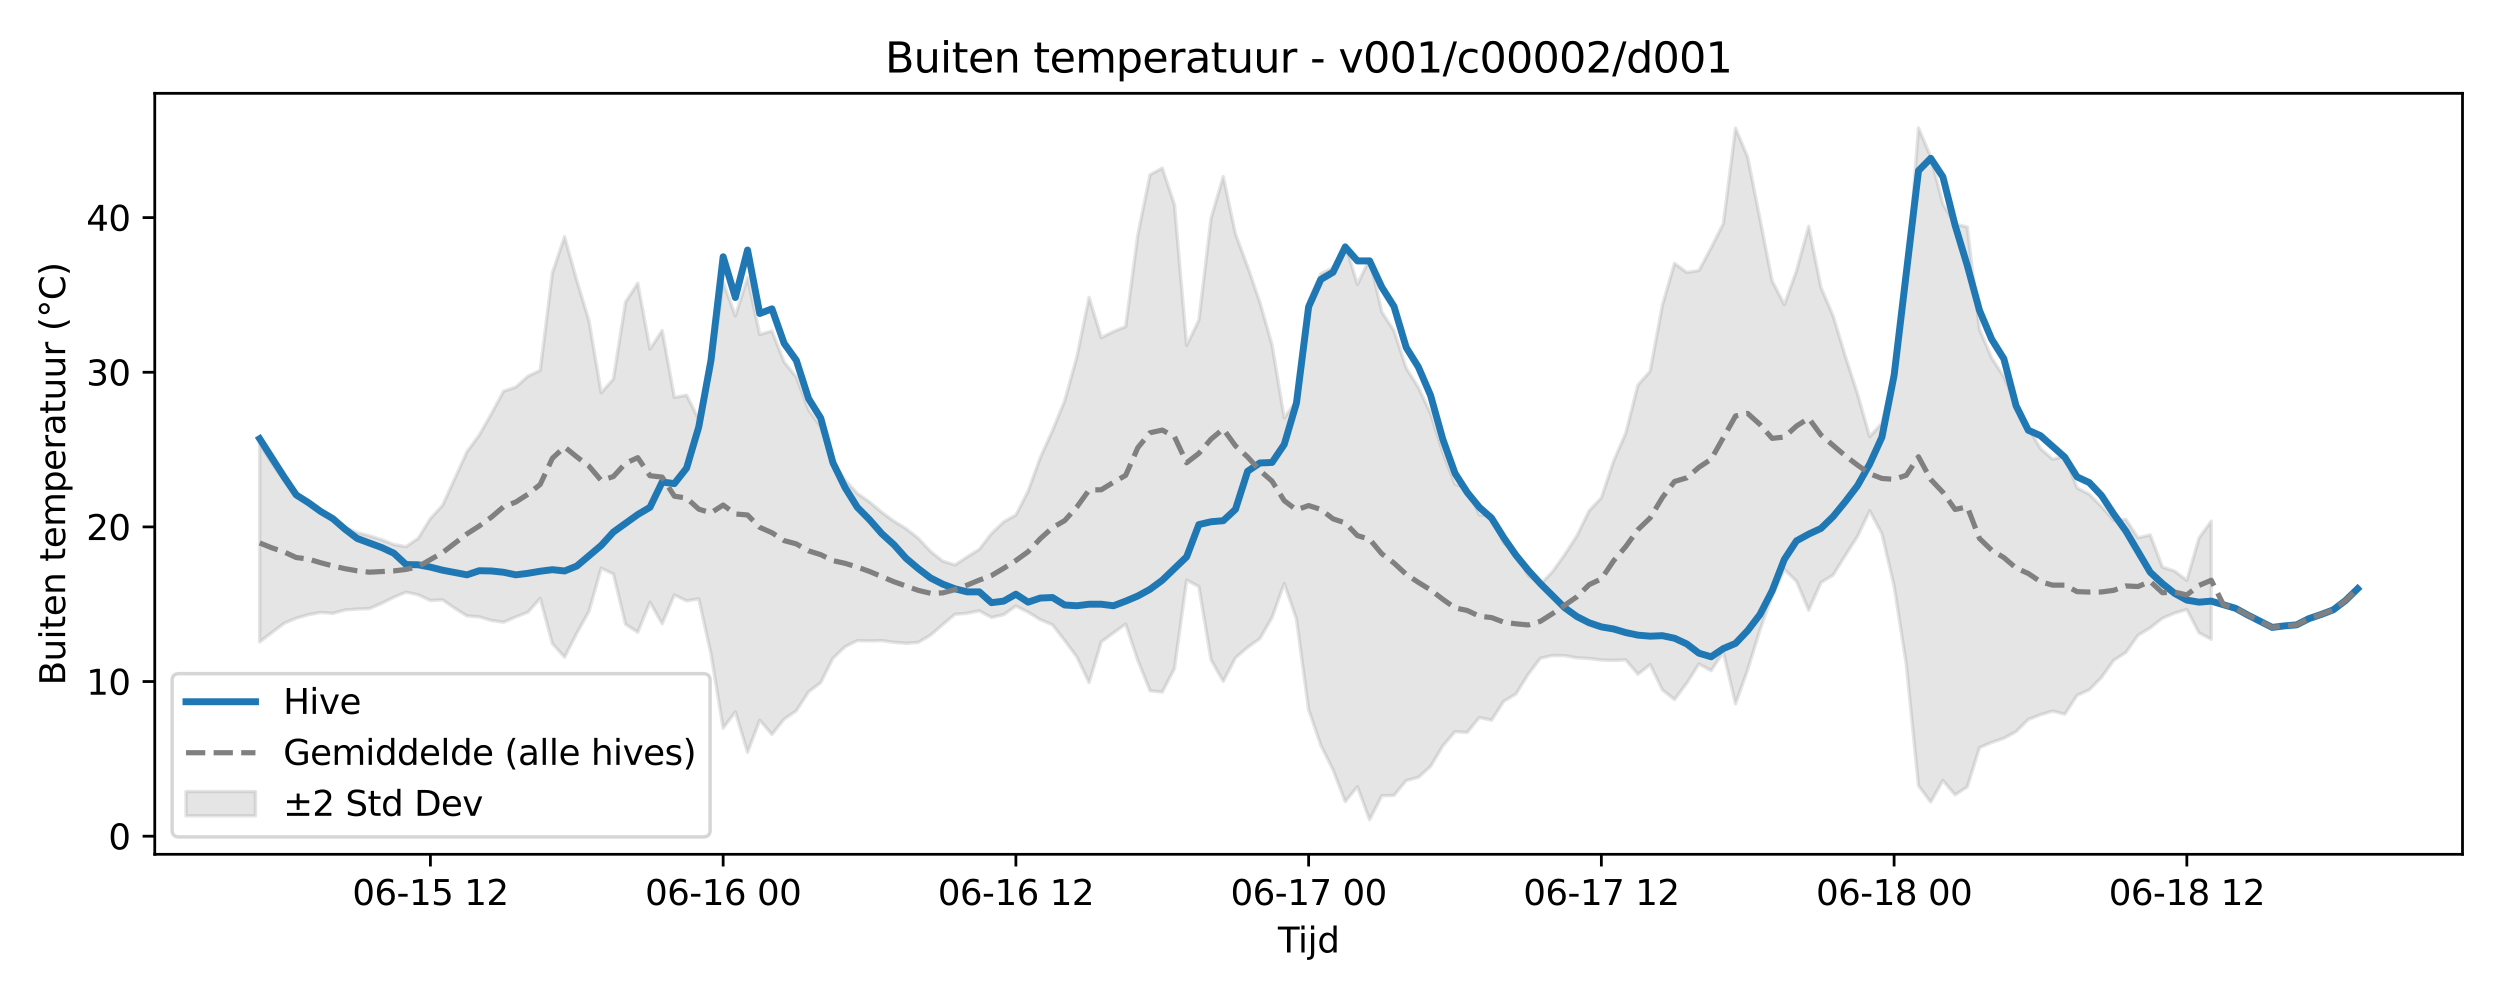 <?xml version="1.0" encoding="utf-8" standalone="no"?>
<!DOCTYPE svg PUBLIC "-//W3C//DTD SVG 1.1//EN"
  "http://www.w3.org/Graphics/SVG/1.1/DTD/svg11.dtd">
<svg xmlns:xlink="http://www.w3.org/1999/xlink" width="720pt" height="288pt" viewBox="0 0 720 288" xmlns="http://www.w3.org/2000/svg" version="1.1">
 <defs>
  <style type="text/css">*{stroke-linejoin: round; stroke-linecap: butt}</style>
 </defs>
 <g id="figure_1">
  <g id="patch_1">
   <path d="M 0 288 
L 720 288 
L 720 0 
L 0 0 
z
" style="fill: #ffffff"/>
  </g>
  <g id="axes_1">
   <g id="patch_2">
    <path d="M 44.57 246.04 
L 709.2 246.04 
L 709.2 26.88 
L 44.57 26.88 
z
" style="fill: #ffffff"/>
   </g>
   <g id="FillBetweenPolyCollection_1">
    <defs>
     <path id="mc4967d7453" d="M 74.78 -160.181 
L 74.78 -103.1 
L 78.293 -105.816 
L 81.806 -108.475 
L 85.319 -109.954 
L 88.832 -110.971 
L 92.345 -111.625 
L 95.858 -111.345 
L 99.37 -112.314 
L 102.883 -112.577 
L 106.396 -112.721 
L 109.909 -114.227 
L 113.422 -115.986 
L 116.935 -117.457 
L 120.447 -116.709 
L 123.96 -115.056 
L 127.473 -115.234 
L 130.986 -112.816 
L 134.499 -110.613 
L 138.012 -110.352 
L 141.524 -109.296 
L 145.037 -108.803 
L 148.55 -110.313 
L 152.063 -111.691 
L 155.576 -115.663 
L 159.089 -102.617 
L 162.602 -98.744 
L 166.114 -105.608 
L 169.627 -111.933 
L 173.14 -124.388 
L 176.653 -122.674 
L 180.166 -108.212 
L 183.679 -105.93 
L 187.191 -114.565 
L 190.704 -108.379 
L 194.217 -116.646 
L 197.73 -114.958 
L 201.243 -115.514 
L 204.756 -99.709 
L 208.269 -78.301 
L 211.781 -82.978 
L 215.294 -71.326 
L 218.807 -80.584 
L 222.32 -76.482 
L 225.833 -80.891 
L 229.346 -83.305 
L 232.858 -88.747 
L 236.371 -91.407 
L 239.884 -98.4 
L 243.397 -101.776 
L 246.91 -103.496 
L 250.423 -103.407 
L 253.935 -103.501 
L 257.448 -103.026 
L 260.961 -102.724 
L 264.474 -102.991 
L 267.987 -105.071 
L 271.5 -108.111 
L 275.013 -111.08 
L 278.525 -111.371 
L 282.038 -112.082 
L 285.551 -110.162 
L 289.064 -110.966 
L 292.577 -113.469 
L 296.09 -111.692 
L 299.602 -109.536 
L 303.115 -108.061 
L 306.628 -103.557 
L 310.141 -98.788 
L 313.654 -91.41 
L 317.167 -103.151 
L 320.68 -105.721 
L 324.192 -108.253 
L 327.705 -97.772 
L 331.218 -89.057 
L 334.731 -88.678 
L 338.244 -95.446 
L 341.757 -120.923 
L 345.269 -119.078 
L 348.782 -97.964 
L 352.295 -91.771 
L 355.808 -98.545 
L 359.321 -101.564 
L 362.834 -104.059 
L 366.346 -110.151 
L 369.859 -119.945 
L 373.372 -109.736 
L 376.885 -83.627 
L 380.398 -73.374 
L 383.911 -66.294 
L 387.424 -57.141 
L 390.936 -61.422 
L 394.449 -51.922 
L 397.962 -58.822 
L 401.475 -58.936 
L 404.988 -63.196 
L 408.501 -64.131 
L 412.013 -67.296 
L 415.526 -73.171 
L 419.039 -77.284 
L 422.552 -77.052 
L 426.065 -81.36 
L 429.578 -80.581 
L 433.09 -86.048 
L 436.603 -88.127 
L 440.116 -93.777 
L 443.629 -98.427 
L 447.142 -99.218 
L 450.655 -99.155 
L 454.168 -98.552 
L 457.68 -98.35 
L 461.193 -97.909 
L 464.706 -97.802 
L 468.219 -97.949 
L 471.732 -93.821 
L 475.245 -96.598 
L 478.757 -89.32 
L 482.27 -86.529 
L 485.783 -91.234 
L 489.296 -96.762 
L 492.809 -94.858 
L 496.322 -100.155 
L 499.835 -85.293 
L 503.347 -95.156 
L 506.86 -106.525 
L 510.373 -116.395 
L 513.886 -124.007 
L 517.399 -120.577 
L 520.912 -112.27 
L 524.424 -120.23 
L 527.937 -122.392 
L 531.45 -128.024 
L 534.963 -133.512 
L 538.476 -140.905 
L 541.989 -134.271 
L 545.501 -119.237 
L 549.014 -96.638 
L 552.527 -61.731 
L 556.04 -57.007 
L 559.553 -63.212 
L 563.066 -59.098 
L 566.579 -61.391 
L 570.091 -72.685 
L 573.604 -74.188 
L 577.117 -75.373 
L 580.63 -77.303 
L 584.143 -80.8 
L 587.656 -82.15 
L 591.168 -83.195 
L 594.681 -82.33 
L 598.194 -87.752 
L 601.707 -89.332 
L 605.22 -92.892 
L 608.733 -97.814 
L 612.246 -100.092 
L 615.758 -105.047 
L 619.271 -107.172 
L 622.784 -109.94 
L 626.297 -111.426 
L 629.81 -112.457 
L 633.323 -105.756 
L 636.835 -103.881 
L 636.835 -137.894 
L 636.835 -137.894 
L 633.323 -133.05 
L 629.81 -120.855 
L 626.297 -123.52 
L 622.784 -124.659 
L 619.271 -133.935 
L 615.758 -133.115 
L 612.246 -138.416 
L 608.733 -138.15 
L 605.22 -142.138 
L 601.707 -145.635 
L 598.194 -147.469 
L 594.681 -156.624 
L 591.168 -155.759 
L 587.656 -158.798 
L 584.143 -164.884 
L 580.63 -171.499 
L 577.117 -179.466 
L 573.604 -184.894 
L 570.091 -193.162 
L 566.579 -222.637 
L 563.066 -223.455 
L 559.553 -229.21 
L 556.04 -242.866 
L 552.527 -251.158 
L 549.014 -205.604 
L 545.501 -180.672 
L 541.989 -166.147 
L 538.476 -162.227 
L 534.963 -174.583 
L 531.45 -185.416 
L 527.937 -197.029 
L 524.424 -205.257 
L 520.912 -222.804 
L 517.399 -210.042 
L 513.886 -200.25 
L 510.373 -207.119 
L 506.86 -224.985 
L 503.347 -242.695 
L 499.835 -251.102 
L 496.322 -223.593 
L 492.809 -216.62 
L 489.296 -210.082 
L 485.783 -209.531 
L 482.27 -212.15 
L 478.757 -200.062 
L 475.245 -181.084 
L 471.732 -177.116 
L 468.219 -163.232 
L 464.706 -155.157 
L 461.193 -144.629 
L 457.68 -140.901 
L 454.168 -133.721 
L 450.655 -128.304 
L 447.142 -123.363 
L 443.629 -119.7 
L 440.116 -122.251 
L 436.603 -128.558 
L 433.09 -131.569 
L 429.578 -139.692 
L 426.065 -139.694 
L 422.552 -147.328 
L 419.039 -148.563 
L 415.526 -157.66 
L 412.013 -168.901 
L 408.501 -176.414 
L 404.988 -181.972 
L 401.475 -192.743 
L 397.962 -198.159 
L 394.449 -213.459 
L 390.936 -206.079 
L 387.424 -217.642 
L 383.911 -210.865 
L 380.398 -209.179 
L 376.885 -201.178 
L 373.372 -172.569 
L 369.859 -167.662 
L 366.346 -188.698 
L 362.834 -200.982 
L 359.321 -211.198 
L 355.808 -220.664 
L 352.295 -237.152 
L 348.782 -225.106 
L 345.269 -195.783 
L 341.757 -188.53 
L 338.244 -229.044 
L 334.731 -239.588 
L 331.218 -237.681 
L 327.705 -220.419 
L 324.192 -193.946 
L 320.68 -192.491 
L 317.167 -190.755 
L 313.654 -202.348 
L 310.141 -185.214 
L 306.628 -172.577 
L 303.115 -164 
L 299.602 -156.184 
L 296.09 -146.52 
L 292.577 -139.674 
L 289.064 -137.702 
L 285.551 -134.328 
L 282.038 -129.799 
L 278.525 -127.583 
L 275.013 -125.286 
L 271.5 -126.389 
L 267.987 -129.196 
L 264.474 -132.952 
L 260.961 -135.721 
L 257.448 -137.9 
L 253.935 -140.458 
L 250.423 -143.437 
L 246.91 -145.872 
L 243.397 -149.734 
L 239.884 -154.679 
L 236.371 -165.108 
L 232.858 -169.974 
L 229.346 -179.403 
L 225.833 -183.726 
L 222.32 -192.674 
L 218.807 -191.668 
L 215.294 -208.052 
L 211.781 -196.994 
L 208.269 -206.804 
L 204.756 -180.9 
L 201.243 -167.216 
L 197.73 -174.177 
L 194.217 -173.549 
L 190.704 -192.802 
L 187.191 -187.422 
L 183.679 -206.45 
L 180.166 -200.987 
L 176.653 -178.847 
L 173.14 -174.885 
L 169.627 -195.611 
L 166.114 -207.239 
L 162.602 -219.807 
L 159.089 -209.424 
L 155.576 -181.319 
L 152.063 -179.649 
L 148.55 -176.51 
L 145.037 -175.326 
L 141.524 -168.831 
L 138.012 -162.664 
L 134.499 -157.906 
L 130.986 -150.211 
L 127.473 -142.468 
L 123.96 -138.66 
L 120.447 -132.956 
L 116.935 -130.554 
L 113.422 -131.176 
L 109.909 -132.575 
L 106.396 -133.699 
L 102.883 -134.627 
L 99.37 -136.121 
L 95.858 -138.681 
L 92.345 -140.246 
L 88.832 -142.999 
L 85.319 -144.907 
L 81.806 -149.631 
L 78.293 -154.623 
L 74.78 -160.181 
z
" style="stroke: #808080; stroke-opacity: 0.2"/>
    </defs>
    <g clip-path="url(#pcb7c6d759d)">
     <use xlink:href="#mc4967d7453" x="0" y="288" style="fill: #808080; fill-opacity: 0.2; stroke: #808080; stroke-opacity: 0.2"/>
    </g>
   </g>
   <g id="matplotlib.axis_1">
    <g id="xtick_1">
     <g id="line2d_1">
      <defs>
       <path id="m7f25a7d825" d="M 0 0 
L 0 3.5 
" style="stroke: #000000; stroke-width: 0.8"/>
      </defs>
      <g>
       <use xlink:href="#m7f25a7d825" x="123.96" y="246.04" style="stroke: #000000; stroke-width: 0.8"/>
      </g>
     </g>
     <g id="text_1">
      <!-- 06-15 12 -->
      <g transform="translate(101.48 260.638) scale(0.1 -0.1)">
       <defs>
        <path id="DejaVuSans-30" d="M 2034 4250 
Q 1547 4250 1301 3770 
Q 1056 3291 1056 2328 
Q 1056 1369 1301 889 
Q 1547 409 2034 409 
Q 2525 409 2770 889 
Q 3016 1369 3016 2328 
Q 3016 3291 2770 3770 
Q 2525 4250 2034 4250 
z
M 2034 4750 
Q 2819 4750 3233 4129 
Q 3647 3509 3647 2328 
Q 3647 1150 3233 529 
Q 2819 -91 2034 -91 
Q 1250 -91 836 529 
Q 422 1150 422 2328 
Q 422 3509 836 4129 
Q 1250 4750 2034 4750 
z
" transform="scale(0.016)"/>
        <path id="DejaVuSans-36" d="M 2113 2584 
Q 1688 2584 1439 2293 
Q 1191 2003 1191 1497 
Q 1191 994 1439 701 
Q 1688 409 2113 409 
Q 2538 409 2786 701 
Q 3034 994 3034 1497 
Q 3034 2003 2786 2293 
Q 2538 2584 2113 2584 
z
M 3366 4563 
L 3366 3988 
Q 3128 4100 2886 4159 
Q 2644 4219 2406 4219 
Q 1781 4219 1451 3797 
Q 1122 3375 1075 2522 
Q 1259 2794 1537 2939 
Q 1816 3084 2150 3084 
Q 2853 3084 3261 2657 
Q 3669 2231 3669 1497 
Q 3669 778 3244 343 
Q 2819 -91 2113 -91 
Q 1303 -91 875 529 
Q 447 1150 447 2328 
Q 447 3434 972 4092 
Q 1497 4750 2381 4750 
Q 2619 4750 2861 4703 
Q 3103 4656 3366 4563 
z
" transform="scale(0.016)"/>
        <path id="DejaVuSans-2d" d="M 313 2009 
L 1997 2009 
L 1997 1497 
L 313 1497 
L 313 2009 
z
" transform="scale(0.016)"/>
        <path id="DejaVuSans-31" d="M 794 531 
L 1825 531 
L 1825 4091 
L 703 3866 
L 703 4441 
L 1819 4666 
L 2450 4666 
L 2450 531 
L 3481 531 
L 3481 0 
L 794 0 
L 794 531 
z
" transform="scale(0.016)"/>
        <path id="DejaVuSans-35" d="M 691 4666 
L 3169 4666 
L 3169 4134 
L 1269 4134 
L 1269 2991 
Q 1406 3038 1543 3061 
Q 1681 3084 1819 3084 
Q 2600 3084 3056 2656 
Q 3513 2228 3513 1497 
Q 3513 744 3044 326 
Q 2575 -91 1722 -91 
Q 1428 -91 1123 -41 
Q 819 9 494 109 
L 494 744 
Q 775 591 1075 516 
Q 1375 441 1709 441 
Q 2250 441 2565 725 
Q 2881 1009 2881 1497 
Q 2881 1984 2565 2268 
Q 2250 2553 1709 2553 
Q 1456 2553 1204 2497 
Q 953 2441 691 2322 
L 691 4666 
z
" transform="scale(0.016)"/>
        <path id="DejaVuSans-20" transform="scale(0.016)"/>
        <path id="DejaVuSans-32" d="M 1228 531 
L 3431 531 
L 3431 0 
L 469 0 
L 469 531 
Q 828 903 1448 1529 
Q 2069 2156 2228 2338 
Q 2531 2678 2651 2914 
Q 2772 3150 2772 3378 
Q 2772 3750 2511 3984 
Q 2250 4219 1831 4219 
Q 1534 4219 1204 4116 
Q 875 4013 500 3803 
L 500 4441 
Q 881 4594 1212 4672 
Q 1544 4750 1819 4750 
Q 2544 4750 2975 4387 
Q 3406 4025 3406 3419 
Q 3406 3131 3298 2873 
Q 3191 2616 2906 2266 
Q 2828 2175 2409 1742 
Q 1991 1309 1228 531 
z
" transform="scale(0.016)"/>
       </defs>
       <use xlink:href="#DejaVuSans-30"/>
       <use xlink:href="#DejaVuSans-36" transform="translate(63.623 0)"/>
       <use xlink:href="#DejaVuSans-2d" transform="translate(127.246 0)"/>
       <use xlink:href="#DejaVuSans-31" transform="translate(163.33 0)"/>
       <use xlink:href="#DejaVuSans-35" transform="translate(226.953 0)"/>
       <use xlink:href="#DejaVuSans-20" transform="translate(290.576 0)"/>
       <use xlink:href="#DejaVuSans-31" transform="translate(322.363 0)"/>
       <use xlink:href="#DejaVuSans-32" transform="translate(385.986 0)"/>
      </g>
     </g>
    </g>
    <g id="xtick_2">
     <g id="line2d_2">
      <g>
       <use xlink:href="#m7f25a7d825" x="208.269" y="246.04" style="stroke: #000000; stroke-width: 0.8"/>
      </g>
     </g>
     <g id="text_2">
      <!-- 06-16 00 -->
      <g transform="translate(185.788 260.638) scale(0.1 -0.1)">
       <use xlink:href="#DejaVuSans-30"/>
       <use xlink:href="#DejaVuSans-36" transform="translate(63.623 0)"/>
       <use xlink:href="#DejaVuSans-2d" transform="translate(127.246 0)"/>
       <use xlink:href="#DejaVuSans-31" transform="translate(163.33 0)"/>
       <use xlink:href="#DejaVuSans-36" transform="translate(226.953 0)"/>
       <use xlink:href="#DejaVuSans-20" transform="translate(290.576 0)"/>
       <use xlink:href="#DejaVuSans-30" transform="translate(322.363 0)"/>
       <use xlink:href="#DejaVuSans-30" transform="translate(385.986 0)"/>
      </g>
     </g>
    </g>
    <g id="xtick_3">
     <g id="line2d_3">
      <g>
       <use xlink:href="#m7f25a7d825" x="292.577" y="246.04" style="stroke: #000000; stroke-width: 0.8"/>
      </g>
     </g>
     <g id="text_3">
      <!-- 06-16 12 -->
      <g transform="translate(270.096 260.638) scale(0.1 -0.1)">
       <use xlink:href="#DejaVuSans-30"/>
       <use xlink:href="#DejaVuSans-36" transform="translate(63.623 0)"/>
       <use xlink:href="#DejaVuSans-2d" transform="translate(127.246 0)"/>
       <use xlink:href="#DejaVuSans-31" transform="translate(163.33 0)"/>
       <use xlink:href="#DejaVuSans-36" transform="translate(226.953 0)"/>
       <use xlink:href="#DejaVuSans-20" transform="translate(290.576 0)"/>
       <use xlink:href="#DejaVuSans-31" transform="translate(322.363 0)"/>
       <use xlink:href="#DejaVuSans-32" transform="translate(385.986 0)"/>
      </g>
     </g>
    </g>
    <g id="xtick_4">
     <g id="line2d_4">
      <g>
       <use xlink:href="#m7f25a7d825" x="376.885" y="246.04" style="stroke: #000000; stroke-width: 0.8"/>
      </g>
     </g>
     <g id="text_4">
      <!-- 06-17 00 -->
      <g transform="translate(354.405 260.638) scale(0.1 -0.1)">
       <defs>
        <path id="DejaVuSans-37" d="M 525 4666 
L 3525 4666 
L 3525 4397 
L 1831 0 
L 1172 0 
L 2766 4134 
L 525 4134 
L 525 4666 
z
" transform="scale(0.016)"/>
       </defs>
       <use xlink:href="#DejaVuSans-30"/>
       <use xlink:href="#DejaVuSans-36" transform="translate(63.623 0)"/>
       <use xlink:href="#DejaVuSans-2d" transform="translate(127.246 0)"/>
       <use xlink:href="#DejaVuSans-31" transform="translate(163.33 0)"/>
       <use xlink:href="#DejaVuSans-37" transform="translate(226.953 0)"/>
       <use xlink:href="#DejaVuSans-20" transform="translate(290.576 0)"/>
       <use xlink:href="#DejaVuSans-30" transform="translate(322.363 0)"/>
       <use xlink:href="#DejaVuSans-30" transform="translate(385.986 0)"/>
      </g>
     </g>
    </g>
    <g id="xtick_5">
     <g id="line2d_5">
      <g>
       <use xlink:href="#m7f25a7d825" x="461.193" y="246.04" style="stroke: #000000; stroke-width: 0.8"/>
      </g>
     </g>
     <g id="text_5">
      <!-- 06-17 12 -->
      <g transform="translate(438.713 260.638) scale(0.1 -0.1)">
       <use xlink:href="#DejaVuSans-30"/>
       <use xlink:href="#DejaVuSans-36" transform="translate(63.623 0)"/>
       <use xlink:href="#DejaVuSans-2d" transform="translate(127.246 0)"/>
       <use xlink:href="#DejaVuSans-31" transform="translate(163.33 0)"/>
       <use xlink:href="#DejaVuSans-37" transform="translate(226.953 0)"/>
       <use xlink:href="#DejaVuSans-20" transform="translate(290.576 0)"/>
       <use xlink:href="#DejaVuSans-31" transform="translate(322.363 0)"/>
       <use xlink:href="#DejaVuSans-32" transform="translate(385.986 0)"/>
      </g>
     </g>
    </g>
    <g id="xtick_6">
     <g id="line2d_6">
      <g>
       <use xlink:href="#m7f25a7d825" x="545.501" y="246.04" style="stroke: #000000; stroke-width: 0.8"/>
      </g>
     </g>
     <g id="text_6">
      <!-- 06-18 00 -->
      <g transform="translate(523.021 260.638) scale(0.1 -0.1)">
       <defs>
        <path id="DejaVuSans-38" d="M 2034 2216 
Q 1584 2216 1326 1975 
Q 1069 1734 1069 1313 
Q 1069 891 1326 650 
Q 1584 409 2034 409 
Q 2484 409 2743 651 
Q 3003 894 3003 1313 
Q 3003 1734 2745 1975 
Q 2488 2216 2034 2216 
z
M 1403 2484 
Q 997 2584 770 2862 
Q 544 3141 544 3541 
Q 544 4100 942 4425 
Q 1341 4750 2034 4750 
Q 2731 4750 3128 4425 
Q 3525 4100 3525 3541 
Q 3525 3141 3298 2862 
Q 3072 2584 2669 2484 
Q 3125 2378 3379 2068 
Q 3634 1759 3634 1313 
Q 3634 634 3220 271 
Q 2806 -91 2034 -91 
Q 1263 -91 848 271 
Q 434 634 434 1313 
Q 434 1759 690 2068 
Q 947 2378 1403 2484 
z
M 1172 3481 
Q 1172 3119 1398 2916 
Q 1625 2713 2034 2713 
Q 2441 2713 2670 2916 
Q 2900 3119 2900 3481 
Q 2900 3844 2670 4047 
Q 2441 4250 2034 4250 
Q 1625 4250 1398 4047 
Q 1172 3844 1172 3481 
z
" transform="scale(0.016)"/>
       </defs>
       <use xlink:href="#DejaVuSans-30"/>
       <use xlink:href="#DejaVuSans-36" transform="translate(63.623 0)"/>
       <use xlink:href="#DejaVuSans-2d" transform="translate(127.246 0)"/>
       <use xlink:href="#DejaVuSans-31" transform="translate(163.33 0)"/>
       <use xlink:href="#DejaVuSans-38" transform="translate(226.953 0)"/>
       <use xlink:href="#DejaVuSans-20" transform="translate(290.576 0)"/>
       <use xlink:href="#DejaVuSans-30" transform="translate(322.363 0)"/>
       <use xlink:href="#DejaVuSans-30" transform="translate(385.986 0)"/>
      </g>
     </g>
    </g>
    <g id="xtick_7">
     <g id="line2d_7">
      <g>
       <use xlink:href="#m7f25a7d825" x="629.81" y="246.04" style="stroke: #000000; stroke-width: 0.8"/>
      </g>
     </g>
     <g id="text_7">
      <!-- 06-18 12 -->
      <g transform="translate(607.329 260.638) scale(0.1 -0.1)">
       <use xlink:href="#DejaVuSans-30"/>
       <use xlink:href="#DejaVuSans-36" transform="translate(63.623 0)"/>
       <use xlink:href="#DejaVuSans-2d" transform="translate(127.246 0)"/>
       <use xlink:href="#DejaVuSans-31" transform="translate(163.33 0)"/>
       <use xlink:href="#DejaVuSans-38" transform="translate(226.953 0)"/>
       <use xlink:href="#DejaVuSans-20" transform="translate(290.576 0)"/>
       <use xlink:href="#DejaVuSans-31" transform="translate(322.363 0)"/>
       <use xlink:href="#DejaVuSans-32" transform="translate(385.986 0)"/>
      </g>
     </g>
    </g>
    <g id="text_8">
     <!-- Tijd -->
     <g transform="translate(368.035 274.317) scale(0.1 -0.1)">
      <defs>
       <path id="DejaVuSans-54" d="M -19 4666 
L 3928 4666 
L 3928 4134 
L 2272 4134 
L 2272 0 
L 1638 0 
L 1638 4134 
L -19 4134 
L -19 4666 
z
" transform="scale(0.016)"/>
       <path id="DejaVuSans-69" d="M 603 3500 
L 1178 3500 
L 1178 0 
L 603 0 
L 603 3500 
z
M 603 4863 
L 1178 4863 
L 1178 4134 
L 603 4134 
L 603 4863 
z
" transform="scale(0.016)"/>
       <path id="DejaVuSans-6a" d="M 603 3500 
L 1178 3500 
L 1178 -63 
Q 1178 -731 923 -1031 
Q 669 -1331 103 -1331 
L -116 -1331 
L -116 -844 
L 38 -844 
Q 366 -844 484 -692 
Q 603 -541 603 -63 
L 603 3500 
z
M 603 4863 
L 1178 4863 
L 1178 4134 
L 603 4134 
L 603 4863 
z
" transform="scale(0.016)"/>
       <path id="DejaVuSans-64" d="M 2906 2969 
L 2906 4863 
L 3481 4863 
L 3481 0 
L 2906 0 
L 2906 525 
Q 2725 213 2448 61 
Q 2172 -91 1784 -91 
Q 1150 -91 751 415 
Q 353 922 353 1747 
Q 353 2572 751 3078 
Q 1150 3584 1784 3584 
Q 2172 3584 2448 3432 
Q 2725 3281 2906 2969 
z
M 947 1747 
Q 947 1113 1208 752 
Q 1469 391 1925 391 
Q 2381 391 2643 752 
Q 2906 1113 2906 1747 
Q 2906 2381 2643 2742 
Q 2381 3103 1925 3103 
Q 1469 3103 1208 2742 
Q 947 2381 947 1747 
z
" transform="scale(0.016)"/>
      </defs>
      <use xlink:href="#DejaVuSans-54"/>
      <use xlink:href="#DejaVuSans-69" transform="translate(57.959 0)"/>
      <use xlink:href="#DejaVuSans-6a" transform="translate(85.742 0)"/>
      <use xlink:href="#DejaVuSans-64" transform="translate(113.525 0)"/>
     </g>
    </g>
   </g>
   <g id="matplotlib.axis_2">
    <g id="ytick_1">
     <g id="line2d_8">
      <defs>
       <path id="m73d2a0027a" d="M 0 0 
L -3.5 0 
" style="stroke: #000000; stroke-width: 0.8"/>
      </defs>
      <g>
       <use xlink:href="#m73d2a0027a" x="44.57" y="240.824" style="stroke: #000000; stroke-width: 0.8"/>
      </g>
     </g>
     <g id="text_9">
      <!-- 0 -->
      <g transform="translate(31.207 244.624) scale(0.1 -0.1)">
       <use xlink:href="#DejaVuSans-30"/>
      </g>
     </g>
    </g>
    <g id="ytick_2">
     <g id="line2d_9">
      <g>
       <use xlink:href="#m73d2a0027a" x="44.57" y="196.286" style="stroke: #000000; stroke-width: 0.8"/>
      </g>
     </g>
     <g id="text_10">
      <!-- 10 -->
      <g transform="translate(24.845 200.085) scale(0.1 -0.1)">
       <use xlink:href="#DejaVuSans-31"/>
       <use xlink:href="#DejaVuSans-30" transform="translate(63.623 0)"/>
      </g>
     </g>
    </g>
    <g id="ytick_3">
     <g id="line2d_10">
      <g>
       <use xlink:href="#m73d2a0027a" x="44.57" y="151.747" style="stroke: #000000; stroke-width: 0.8"/>
      </g>
     </g>
     <g id="text_11">
      <!-- 20 -->
      <g transform="translate(24.845 155.546) scale(0.1 -0.1)">
       <use xlink:href="#DejaVuSans-32"/>
       <use xlink:href="#DejaVuSans-30" transform="translate(63.623 0)"/>
      </g>
     </g>
    </g>
    <g id="ytick_4">
     <g id="line2d_11">
      <g>
       <use xlink:href="#m73d2a0027a" x="44.57" y="107.208" style="stroke: #000000; stroke-width: 0.8"/>
      </g>
     </g>
     <g id="text_12">
      <!-- 30 -->
      <g transform="translate(24.845 111.007) scale(0.1 -0.1)">
       <defs>
        <path id="DejaVuSans-33" d="M 2597 2516 
Q 3050 2419 3304 2112 
Q 3559 1806 3559 1356 
Q 3559 666 3084 287 
Q 2609 -91 1734 -91 
Q 1441 -91 1130 -33 
Q 819 25 488 141 
L 488 750 
Q 750 597 1062 519 
Q 1375 441 1716 441 
Q 2309 441 2620 675 
Q 2931 909 2931 1356 
Q 2931 1769 2642 2001 
Q 2353 2234 1838 2234 
L 1294 2234 
L 1294 2753 
L 1863 2753 
Q 2328 2753 2575 2939 
Q 2822 3125 2822 3475 
Q 2822 3834 2567 4026 
Q 2313 4219 1838 4219 
Q 1578 4219 1281 4162 
Q 984 4106 628 3988 
L 628 4550 
Q 988 4650 1302 4700 
Q 1616 4750 1894 4750 
Q 2613 4750 3031 4423 
Q 3450 4097 3450 3541 
Q 3450 3153 3228 2886 
Q 3006 2619 2597 2516 
z
" transform="scale(0.016)"/>
       </defs>
       <use xlink:href="#DejaVuSans-33"/>
       <use xlink:href="#DejaVuSans-30" transform="translate(63.623 0)"/>
      </g>
     </g>
    </g>
    <g id="ytick_5">
     <g id="line2d_12">
      <g>
       <use xlink:href="#m73d2a0027a" x="44.57" y="62.669" style="stroke: #000000; stroke-width: 0.8"/>
      </g>
     </g>
     <g id="text_13">
      <!-- 40 -->
      <g transform="translate(24.845 66.468) scale(0.1 -0.1)">
       <defs>
        <path id="DejaVuSans-34" d="M 2419 4116 
L 825 1625 
L 2419 1625 
L 2419 4116 
z
M 2253 4666 
L 3047 4666 
L 3047 1625 
L 3713 1625 
L 3713 1100 
L 3047 1100 
L 3047 0 
L 2419 0 
L 2419 1100 
L 313 1100 
L 313 1709 
L 2253 4666 
z
" transform="scale(0.016)"/>
       </defs>
       <use xlink:href="#DejaVuSans-34"/>
       <use xlink:href="#DejaVuSans-30" transform="translate(63.623 0)"/>
      </g>
     </g>
    </g>
    <g id="text_14">
     <!-- Buiten temperatuur (°C) -->
     <g transform="translate(18.765 197.355) rotate(-90) scale(0.1 -0.1)">
      <defs>
       <path id="DejaVuSans-42" d="M 1259 2228 
L 1259 519 
L 2272 519 
Q 2781 519 3026 730 
Q 3272 941 3272 1375 
Q 3272 1813 3026 2020 
Q 2781 2228 2272 2228 
L 1259 2228 
z
M 1259 4147 
L 1259 2741 
L 2194 2741 
Q 2656 2741 2882 2914 
Q 3109 3088 3109 3444 
Q 3109 3797 2882 3972 
Q 2656 4147 2194 4147 
L 1259 4147 
z
M 628 4666 
L 2241 4666 
Q 2963 4666 3353 4366 
Q 3744 4066 3744 3513 
Q 3744 3084 3544 2831 
Q 3344 2578 2956 2516 
Q 3422 2416 3680 2098 
Q 3938 1781 3938 1306 
Q 3938 681 3513 340 
Q 3088 0 2303 0 
L 628 0 
L 628 4666 
z
" transform="scale(0.016)"/>
       <path id="DejaVuSans-75" d="M 544 1381 
L 544 3500 
L 1119 3500 
L 1119 1403 
Q 1119 906 1312 657 
Q 1506 409 1894 409 
Q 2359 409 2629 706 
Q 2900 1003 2900 1516 
L 2900 3500 
L 3475 3500 
L 3475 0 
L 2900 0 
L 2900 538 
Q 2691 219 2414 64 
Q 2138 -91 1772 -91 
Q 1169 -91 856 284 
Q 544 659 544 1381 
z
M 1991 3584 
L 1991 3584 
z
" transform="scale(0.016)"/>
       <path id="DejaVuSans-74" d="M 1172 4494 
L 1172 3500 
L 2356 3500 
L 2356 3053 
L 1172 3053 
L 1172 1153 
Q 1172 725 1289 603 
Q 1406 481 1766 481 
L 2356 481 
L 2356 0 
L 1766 0 
Q 1100 0 847 248 
Q 594 497 594 1153 
L 594 3053 
L 172 3053 
L 172 3500 
L 594 3500 
L 594 4494 
L 1172 4494 
z
" transform="scale(0.016)"/>
       <path id="DejaVuSans-65" d="M 3597 1894 
L 3597 1613 
L 953 1613 
Q 991 1019 1311 708 
Q 1631 397 2203 397 
Q 2534 397 2845 478 
Q 3156 559 3463 722 
L 3463 178 
Q 3153 47 2828 -22 
Q 2503 -91 2169 -91 
Q 1331 -91 842 396 
Q 353 884 353 1716 
Q 353 2575 817 3079 
Q 1281 3584 2069 3584 
Q 2775 3584 3186 3129 
Q 3597 2675 3597 1894 
z
M 3022 2063 
Q 3016 2534 2758 2815 
Q 2500 3097 2075 3097 
Q 1594 3097 1305 2825 
Q 1016 2553 972 2059 
L 3022 2063 
z
" transform="scale(0.016)"/>
       <path id="DejaVuSans-6e" d="M 3513 2113 
L 3513 0 
L 2938 0 
L 2938 2094 
Q 2938 2591 2744 2837 
Q 2550 3084 2163 3084 
Q 1697 3084 1428 2787 
Q 1159 2491 1159 1978 
L 1159 0 
L 581 0 
L 581 3500 
L 1159 3500 
L 1159 2956 
Q 1366 3272 1645 3428 
Q 1925 3584 2291 3584 
Q 2894 3584 3203 3211 
Q 3513 2838 3513 2113 
z
" transform="scale(0.016)"/>
       <path id="DejaVuSans-6d" d="M 3328 2828 
Q 3544 3216 3844 3400 
Q 4144 3584 4550 3584 
Q 5097 3584 5394 3201 
Q 5691 2819 5691 2113 
L 5691 0 
L 5113 0 
L 5113 2094 
Q 5113 2597 4934 2840 
Q 4756 3084 4391 3084 
Q 3944 3084 3684 2787 
Q 3425 2491 3425 1978 
L 3425 0 
L 2847 0 
L 2847 2094 
Q 2847 2600 2669 2842 
Q 2491 3084 2119 3084 
Q 1678 3084 1418 2786 
Q 1159 2488 1159 1978 
L 1159 0 
L 581 0 
L 581 3500 
L 1159 3500 
L 1159 2956 
Q 1356 3278 1631 3431 
Q 1906 3584 2284 3584 
Q 2666 3584 2933 3390 
Q 3200 3197 3328 2828 
z
" transform="scale(0.016)"/>
       <path id="DejaVuSans-70" d="M 1159 525 
L 1159 -1331 
L 581 -1331 
L 581 3500 
L 1159 3500 
L 1159 2969 
Q 1341 3281 1617 3432 
Q 1894 3584 2278 3584 
Q 2916 3584 3314 3078 
Q 3713 2572 3713 1747 
Q 3713 922 3314 415 
Q 2916 -91 2278 -91 
Q 1894 -91 1617 61 
Q 1341 213 1159 525 
z
M 3116 1747 
Q 3116 2381 2855 2742 
Q 2594 3103 2138 3103 
Q 1681 3103 1420 2742 
Q 1159 2381 1159 1747 
Q 1159 1113 1420 752 
Q 1681 391 2138 391 
Q 2594 391 2855 752 
Q 3116 1113 3116 1747 
z
" transform="scale(0.016)"/>
       <path id="DejaVuSans-72" d="M 2631 2963 
Q 2534 3019 2420 3045 
Q 2306 3072 2169 3072 
Q 1681 3072 1420 2755 
Q 1159 2438 1159 1844 
L 1159 0 
L 581 0 
L 581 3500 
L 1159 3500 
L 1159 2956 
Q 1341 3275 1631 3429 
Q 1922 3584 2338 3584 
Q 2397 3584 2469 3576 
Q 2541 3569 2628 3553 
L 2631 2963 
z
" transform="scale(0.016)"/>
       <path id="DejaVuSans-61" d="M 2194 1759 
Q 1497 1759 1228 1600 
Q 959 1441 959 1056 
Q 959 750 1161 570 
Q 1363 391 1709 391 
Q 2188 391 2477 730 
Q 2766 1069 2766 1631 
L 2766 1759 
L 2194 1759 
z
M 3341 1997 
L 3341 0 
L 2766 0 
L 2766 531 
Q 2569 213 2275 61 
Q 1981 -91 1556 -91 
Q 1019 -91 701 211 
Q 384 513 384 1019 
Q 384 1609 779 1909 
Q 1175 2209 1959 2209 
L 2766 2209 
L 2766 2266 
Q 2766 2663 2505 2880 
Q 2244 3097 1772 3097 
Q 1472 3097 1187 3025 
Q 903 2953 641 2809 
L 641 3341 
Q 956 3463 1253 3523 
Q 1550 3584 1831 3584 
Q 2591 3584 2966 3190 
Q 3341 2797 3341 1997 
z
" transform="scale(0.016)"/>
       <path id="DejaVuSans-28" d="M 1984 4856 
Q 1566 4138 1362 3434 
Q 1159 2731 1159 2009 
Q 1159 1288 1364 580 
Q 1569 -128 1984 -844 
L 1484 -844 
Q 1016 -109 783 600 
Q 550 1309 550 2009 
Q 550 2706 781 3412 
Q 1013 4119 1484 4856 
L 1984 4856 
z
" transform="scale(0.016)"/>
       <path id="DejaVuSans-b0" d="M 1600 4347 
Q 1350 4347 1178 4173 
Q 1006 4000 1006 3750 
Q 1006 3503 1178 3333 
Q 1350 3163 1600 3163 
Q 1850 3163 2022 3333 
Q 2194 3503 2194 3750 
Q 2194 3997 2020 4172 
Q 1847 4347 1600 4347 
z
M 1600 4750 
Q 1800 4750 1984 4673 
Q 2169 4597 2303 4453 
Q 2447 4313 2519 4134 
Q 2591 3956 2591 3750 
Q 2591 3338 2302 3052 
Q 2013 2766 1594 2766 
Q 1172 2766 890 3047 
Q 609 3328 609 3750 
Q 609 4169 896 4459 
Q 1184 4750 1600 4750 
z
" transform="scale(0.016)"/>
       <path id="DejaVuSans-43" d="M 4122 4306 
L 4122 3641 
Q 3803 3938 3442 4084 
Q 3081 4231 2675 4231 
Q 1875 4231 1450 3742 
Q 1025 3253 1025 2328 
Q 1025 1406 1450 917 
Q 1875 428 2675 428 
Q 3081 428 3442 575 
Q 3803 722 4122 1019 
L 4122 359 
Q 3791 134 3420 21 
Q 3050 -91 2638 -91 
Q 1578 -91 968 557 
Q 359 1206 359 2328 
Q 359 3453 968 4101 
Q 1578 4750 2638 4750 
Q 3056 4750 3426 4639 
Q 3797 4528 4122 4306 
z
" transform="scale(0.016)"/>
       <path id="DejaVuSans-29" d="M 513 4856 
L 1013 4856 
Q 1481 4119 1714 3412 
Q 1947 2706 1947 2009 
Q 1947 1309 1714 600 
Q 1481 -109 1013 -844 
L 513 -844 
Q 928 -128 1133 580 
Q 1338 1288 1338 2009 
Q 1338 2731 1133 3434 
Q 928 4138 513 4856 
z
" transform="scale(0.016)"/>
      </defs>
      <use xlink:href="#DejaVuSans-42"/>
      <use xlink:href="#DejaVuSans-75" transform="translate(68.604 0)"/>
      <use xlink:href="#DejaVuSans-69" transform="translate(131.982 0)"/>
      <use xlink:href="#DejaVuSans-74" transform="translate(159.766 0)"/>
      <use xlink:href="#DejaVuSans-65" transform="translate(198.975 0)"/>
      <use xlink:href="#DejaVuSans-6e" transform="translate(260.498 0)"/>
      <use xlink:href="#DejaVuSans-20" transform="translate(323.877 0)"/>
      <use xlink:href="#DejaVuSans-74" transform="translate(355.664 0)"/>
      <use xlink:href="#DejaVuSans-65" transform="translate(394.873 0)"/>
      <use xlink:href="#DejaVuSans-6d" transform="translate(456.396 0)"/>
      <use xlink:href="#DejaVuSans-70" transform="translate(553.809 0)"/>
      <use xlink:href="#DejaVuSans-65" transform="translate(617.285 0)"/>
      <use xlink:href="#DejaVuSans-72" transform="translate(678.809 0)"/>
      <use xlink:href="#DejaVuSans-61" transform="translate(719.922 0)"/>
      <use xlink:href="#DejaVuSans-74" transform="translate(781.201 0)"/>
      <use xlink:href="#DejaVuSans-75" transform="translate(820.41 0)"/>
      <use xlink:href="#DejaVuSans-75" transform="translate(883.789 0)"/>
      <use xlink:href="#DejaVuSans-72" transform="translate(947.168 0)"/>
      <use xlink:href="#DejaVuSans-20" transform="translate(988.281 0)"/>
      <use xlink:href="#DejaVuSans-28" transform="translate(1020.068 0)"/>
      <use xlink:href="#DejaVuSans-b0" transform="translate(1059.082 0)"/>
      <use xlink:href="#DejaVuSans-43" transform="translate(1109.082 0)"/>
      <use xlink:href="#DejaVuSans-29" transform="translate(1178.906 0)"/>
     </g>
    </g>
   </g>
   <g id="line2d_13">
    <path d="M 74.78 126.359 
L 81.806 137.346 
L 85.319 142.542 
L 88.832 144.769 
L 92.345 147.293 
L 95.858 149.371 
L 99.37 152.415 
L 102.883 155.087 
L 109.909 157.685 
L 113.422 159.318 
L 116.935 162.584 
L 120.447 162.659 
L 123.96 163.327 
L 127.473 164.217 
L 134.499 165.554 
L 138.012 164.366 
L 141.524 164.44 
L 145.037 164.811 
L 148.55 165.554 
L 152.063 165.108 
L 155.576 164.514 
L 159.089 164.069 
L 162.602 164.44 
L 166.114 163.03 
L 173.14 157.091 
L 176.653 153.231 
L 183.679 148.183 
L 187.191 146.105 
L 190.704 138.83 
L 194.217 139.276 
L 197.73 134.822 
L 201.243 122.945 
L 204.756 103.793 
L 208.269 73.952 
L 211.781 85.681 
L 215.294 72.022 
L 218.807 90.283 
L 222.32 88.947 
L 225.833 98.894 
L 229.346 103.793 
L 232.858 114.779 
L 236.371 120.421 
L 239.884 133.263 
L 243.397 140.463 
L 246.91 146.105 
L 250.423 149.668 
L 253.935 153.677 
L 257.448 156.869 
L 260.961 160.803 
L 264.474 163.772 
L 267.987 166.444 
L 271.5 168.226 
L 275.013 169.562 
L 278.525 170.453 
L 282.038 170.453 
L 285.551 173.571 
L 289.064 173.125 
L 292.577 171.121 
L 296.09 173.422 
L 299.602 172.235 
L 303.115 172.086 
L 306.628 174.239 
L 310.141 174.461 
L 313.654 174.016 
L 317.167 174.016 
L 320.68 174.461 
L 324.192 173.125 
L 327.705 171.641 
L 331.218 169.711 
L 334.731 167.113 
L 341.757 160.357 
L 345.269 151.079 
L 348.782 150.262 
L 352.295 149.965 
L 355.808 146.699 
L 359.321 135.713 
L 362.834 133.337 
L 366.346 133.189 
L 369.859 127.993 
L 373.372 116.115 
L 376.885 88.353 
L 380.398 80.484 
L 383.911 78.406 
L 387.424 71.131 
L 390.936 75.14 
L 394.449 75.14 
L 397.962 82.711 
L 401.475 88.279 
L 404.988 100.081 
L 408.501 105.723 
L 412.013 113.889 
L 415.526 126.508 
L 419.039 136.306 
L 422.552 141.8 
L 426.065 146.105 
L 429.578 149.223 
L 433.09 154.864 
L 436.603 159.912 
L 440.116 164.217 
L 443.629 168.078 
L 450.655 175.055 
L 454.168 177.579 
L 457.68 179.361 
L 461.193 180.548 
L 464.706 181.142 
L 468.219 182.182 
L 471.732 182.924 
L 475.245 183.221 
L 478.757 183.072 
L 482.27 183.815 
L 485.783 185.448 
L 489.296 188.12 
L 492.809 189.159 
L 496.322 186.784 
L 499.835 185.299 
L 503.347 181.588 
L 506.86 176.985 
L 510.373 170.156 
L 513.886 161.1 
L 517.399 155.755 
L 520.912 153.825 
L 524.424 152.192 
L 527.937 148.777 
L 531.45 144.472 
L 534.963 139.87 
L 538.476 133.634 
L 541.989 125.914 
L 545.501 108.098 
L 552.527 49.159 
L 556.04 45.596 
L 559.553 50.94 
L 563.066 64.896 
L 566.579 76.476 
L 570.091 89.392 
L 573.604 97.706 
L 577.117 103.348 
L 580.63 116.858 
L 584.143 123.91 
L 587.656 125.469 
L 594.681 131.704 
L 598.194 137.346 
L 601.707 138.979 
L 605.22 142.69 
L 608.733 148.035 
L 612.246 152.934 
L 619.271 164.811 
L 622.784 168.078 
L 626.297 170.898 
L 629.81 172.828 
L 633.323 173.422 
L 636.835 173.125 
L 643.861 175.204 
L 647.374 177.134 
L 654.4 180.697 
L 657.912 180.252 
L 661.425 179.955 
L 664.938 178.173 
L 668.451 176.985 
L 671.964 175.649 
L 675.477 172.977 
L 678.99 169.562 
L 678.99 169.562 
" clip-path="url(#pcb7c6d759d)" style="fill: none; stroke: #1f77b4; stroke-width: 2; stroke-linecap: square"/>
   </g>
   <g id="line2d_14">
    <path d="M 74.78 156.36 
L 78.293 157.781 
L 81.806 158.947 
L 85.319 160.57 
L 88.832 161.015 
L 92.345 162.065 
L 95.858 162.987 
L 99.37 163.783 
L 102.883 164.398 
L 106.396 164.79 
L 113.422 164.419 
L 116.935 163.995 
L 120.447 163.168 
L 127.473 159.149 
L 134.499 153.74 
L 138.012 151.492 
L 141.524 148.936 
L 145.037 145.935 
L 148.55 144.589 
L 152.063 142.33 
L 155.576 139.509 
L 159.089 131.98 
L 162.602 128.724 
L 166.114 131.577 
L 169.627 134.228 
L 173.14 138.364 
L 176.653 137.24 
L 180.166 133.401 
L 183.679 131.81 
L 187.191 137.006 
L 190.704 137.409 
L 194.217 142.902 
L 197.73 143.433 
L 201.243 146.635 
L 204.756 147.696 
L 208.269 145.448 
L 211.781 148.014 
L 215.294 148.311 
L 218.807 151.874 
L 222.32 153.422 
L 225.833 155.691 
L 229.346 156.646 
L 232.858 158.64 
L 236.371 159.742 
L 239.884 161.46 
L 243.397 162.245 
L 246.91 163.316 
L 250.423 164.578 
L 257.448 167.537 
L 264.474 170.029 
L 267.987 170.867 
L 271.5 170.75 
L 275.013 169.817 
L 278.525 168.523 
L 282.038 167.06 
L 285.551 165.755 
L 289.064 163.666 
L 292.577 161.429 
L 296.09 158.894 
L 299.602 155.14 
L 303.115 151.969 
L 306.628 149.933 
L 310.141 145.999 
L 313.654 141.121 
L 317.167 141.047 
L 320.68 138.894 
L 324.192 136.9 
L 327.705 128.905 
L 331.218 124.631 
L 334.731 123.867 
L 338.244 125.755 
L 341.757 133.274 
L 345.269 130.569 
L 348.782 126.465 
L 352.295 123.539 
L 355.808 128.395 
L 359.321 131.619 
L 362.834 135.479 
L 366.346 138.576 
L 369.859 144.196 
L 373.372 146.847 
L 376.885 145.598 
L 380.398 146.724 
L 383.911 149.421 
L 387.424 150.608 
L 390.936 154.249 
L 394.449 155.31 
L 397.962 159.509 
L 401.475 162.16 
L 404.988 165.416 
L 408.501 167.728 
L 412.013 169.902 
L 415.526 172.584 
L 419.039 175.077 
L 422.552 175.81 
L 426.065 177.473 
L 429.578 177.864 
L 433.09 179.191 
L 436.603 179.658 
L 440.116 179.986 
L 443.629 178.937 
L 447.142 176.71 
L 454.168 171.863 
L 457.68 168.374 
L 461.193 166.731 
L 464.706 161.52 
L 468.219 157.409 
L 471.732 152.531 
L 475.245 149.159 
L 478.757 143.309 
L 482.27 138.661 
L 485.783 137.618 
L 489.296 134.578 
L 492.809 132.261 
L 499.835 119.802 
L 503.347 119.074 
L 506.86 122.245 
L 510.373 126.243 
L 513.886 125.872 
L 517.399 122.69 
L 520.912 120.463 
L 524.424 125.257 
L 531.45 131.28 
L 534.963 133.952 
L 538.476 136.434 
L 541.989 137.791 
L 545.501 138.046 
L 549.014 136.879 
L 552.527 131.556 
L 556.04 138.063 
L 559.553 141.789 
L 563.066 146.724 
L 566.579 145.986 
L 570.091 155.076 
L 573.604 158.459 
L 577.117 160.58 
L 580.63 163.599 
L 584.143 165.158 
L 587.656 167.526 
L 591.168 168.523 
L 594.681 168.523 
L 598.194 170.389 
L 601.707 170.517 
L 605.22 170.485 
L 608.733 170.018 
L 612.246 168.746 
L 615.758 168.919 
L 619.271 167.447 
L 622.784 170.7 
L 626.297 170.527 
L 629.81 171.344 
L 633.323 168.597 
L 636.835 167.113 
L 640.348 174.165 
L 643.861 175.204 
L 647.374 177.134 
L 654.4 180.697 
L 657.912 180.252 
L 661.425 179.955 
L 664.938 178.173 
L 668.451 176.985 
L 671.964 175.649 
L 675.477 172.977 
L 678.99 169.562 
L 678.99 169.562 
" clip-path="url(#pcb7c6d759d)" style="fill: none; stroke-dasharray: 5.55,2.4; stroke-dashoffset: 0; stroke: #808080; stroke-width: 1.5"/>
   </g>
   <g id="patch_3">
    <path d="M 44.57 246.04 
L 44.57 26.88 
" style="fill: none; stroke: #000000; stroke-width: 0.8; stroke-linejoin: miter; stroke-linecap: square"/>
   </g>
   <g id="patch_4">
    <path d="M 709.2 246.04 
L 709.2 26.88 
" style="fill: none; stroke: #000000; stroke-width: 0.8; stroke-linejoin: miter; stroke-linecap: square"/>
   </g>
   <g id="patch_5">
    <path d="M 44.57 246.04 
L 709.2 246.04 
" style="fill: none; stroke: #000000; stroke-width: 0.8; stroke-linejoin: miter; stroke-linecap: square"/>
   </g>
   <g id="patch_6">
    <path d="M 44.57 26.88 
L 709.2 26.88 
" style="fill: none; stroke: #000000; stroke-width: 0.8; stroke-linejoin: miter; stroke-linecap: square"/>
   </g>
   <g id="text_15">
    <!-- Buiten temperatuur - v001/c00002/d001 -->
    <g transform="translate(254.916 20.88) scale(0.12 -0.12)">
     <defs>
      <path id="DejaVuSans-76" d="M 191 3500 
L 800 3500 
L 1894 563 
L 2988 3500 
L 3597 3500 
L 2284 0 
L 1503 0 
L 191 3500 
z
" transform="scale(0.016)"/>
      <path id="DejaVuSans-2f" d="M 1625 4666 
L 2156 4666 
L 531 -594 
L 0 -594 
L 1625 4666 
z
" transform="scale(0.016)"/>
      <path id="DejaVuSans-63" d="M 3122 3366 
L 3122 2828 
Q 2878 2963 2633 3030 
Q 2388 3097 2138 3097 
Q 1578 3097 1268 2742 
Q 959 2388 959 1747 
Q 959 1106 1268 751 
Q 1578 397 2138 397 
Q 2388 397 2633 464 
Q 2878 531 3122 666 
L 3122 134 
Q 2881 22 2623 -34 
Q 2366 -91 2075 -91 
Q 1284 -91 818 406 
Q 353 903 353 1747 
Q 353 2603 823 3093 
Q 1294 3584 2113 3584 
Q 2378 3584 2631 3529 
Q 2884 3475 3122 3366 
z
" transform="scale(0.016)"/>
     </defs>
     <use xlink:href="#DejaVuSans-42"/>
     <use xlink:href="#DejaVuSans-75" transform="translate(68.604 0)"/>
     <use xlink:href="#DejaVuSans-69" transform="translate(131.982 0)"/>
     <use xlink:href="#DejaVuSans-74" transform="translate(159.766 0)"/>
     <use xlink:href="#DejaVuSans-65" transform="translate(198.975 0)"/>
     <use xlink:href="#DejaVuSans-6e" transform="translate(260.498 0)"/>
     <use xlink:href="#DejaVuSans-20" transform="translate(323.877 0)"/>
     <use xlink:href="#DejaVuSans-74" transform="translate(355.664 0)"/>
     <use xlink:href="#DejaVuSans-65" transform="translate(394.873 0)"/>
     <use xlink:href="#DejaVuSans-6d" transform="translate(456.396 0)"/>
     <use xlink:href="#DejaVuSans-70" transform="translate(553.809 0)"/>
     <use xlink:href="#DejaVuSans-65" transform="translate(617.285 0)"/>
     <use xlink:href="#DejaVuSans-72" transform="translate(678.809 0)"/>
     <use xlink:href="#DejaVuSans-61" transform="translate(719.922 0)"/>
     <use xlink:href="#DejaVuSans-74" transform="translate(781.201 0)"/>
     <use xlink:href="#DejaVuSans-75" transform="translate(820.41 0)"/>
     <use xlink:href="#DejaVuSans-75" transform="translate(883.789 0)"/>
     <use xlink:href="#DejaVuSans-72" transform="translate(947.168 0)"/>
     <use xlink:href="#DejaVuSans-20" transform="translate(988.281 0)"/>
     <use xlink:href="#DejaVuSans-2d" transform="translate(1020.068 0)"/>
     <use xlink:href="#DejaVuSans-20" transform="translate(1056.152 0)"/>
     <use xlink:href="#DejaVuSans-76" transform="translate(1087.939 0)"/>
     <use xlink:href="#DejaVuSans-30" transform="translate(1147.119 0)"/>
     <use xlink:href="#DejaVuSans-30" transform="translate(1210.742 0)"/>
     <use xlink:href="#DejaVuSans-31" transform="translate(1274.365 0)"/>
     <use xlink:href="#DejaVuSans-2f" transform="translate(1337.988 0)"/>
     <use xlink:href="#DejaVuSans-63" transform="translate(1371.68 0)"/>
     <use xlink:href="#DejaVuSans-30" transform="translate(1426.66 0)"/>
     <use xlink:href="#DejaVuSans-30" transform="translate(1490.283 0)"/>
     <use xlink:href="#DejaVuSans-30" transform="translate(1553.906 0)"/>
     <use xlink:href="#DejaVuSans-30" transform="translate(1617.529 0)"/>
     <use xlink:href="#DejaVuSans-32" transform="translate(1681.152 0)"/>
     <use xlink:href="#DejaVuSans-2f" transform="translate(1744.775 0)"/>
     <use xlink:href="#DejaVuSans-64" transform="translate(1778.467 0)"/>
     <use xlink:href="#DejaVuSans-30" transform="translate(1841.943 0)"/>
     <use xlink:href="#DejaVuSans-30" transform="translate(1905.566 0)"/>
     <use xlink:href="#DejaVuSans-31" transform="translate(1969.189 0)"/>
    </g>
   </g>
   <g id="legend_1">
    <g id="patch_7">
     <path d="M 51.57 241.04 
L 202.514 241.04 
Q 204.514 241.04 204.514 239.04 
L 204.514 196.006 
Q 204.514 194.006 202.514 194.006 
L 51.57 194.006 
Q 49.57 194.006 49.57 196.006 
L 49.57 239.04 
Q 49.57 241.04 51.57 241.04 
z
" style="fill: #ffffff; opacity: 0.8; stroke: #cccccc; stroke-linejoin: miter"/>
    </g>
    <g id="line2d_15">
     <path d="M 53.57 202.104 
L 63.57 202.104 
L 73.57 202.104 
" style="fill: none; stroke: #1f77b4; stroke-width: 2; stroke-linecap: square"/>
    </g>
    <g id="text_16">
     <!-- Hive -->
     <g transform="translate(81.57 205.604) scale(0.1 -0.1)">
      <defs>
       <path id="DejaVuSans-48" d="M 628 4666 
L 1259 4666 
L 1259 2753 
L 3553 2753 
L 3553 4666 
L 4184 4666 
L 4184 0 
L 3553 0 
L 3553 2222 
L 1259 2222 
L 1259 0 
L 628 0 
L 628 4666 
z
" transform="scale(0.016)"/>
      </defs>
      <use xlink:href="#DejaVuSans-48"/>
      <use xlink:href="#DejaVuSans-69" transform="translate(75.195 0)"/>
      <use xlink:href="#DejaVuSans-76" transform="translate(102.979 0)"/>
      <use xlink:href="#DejaVuSans-65" transform="translate(162.158 0)"/>
     </g>
    </g>
    <g id="line2d_16">
     <path d="M 53.57 216.782 
L 63.57 216.782 
L 73.57 216.782 
" style="fill: none; stroke-dasharray: 5.55,2.4; stroke-dashoffset: 0; stroke: #808080; stroke-width: 1.5"/>
    </g>
    <g id="text_17">
     <!-- Gemiddelde (alle hives) -->
     <g transform="translate(81.57 220.282) scale(0.1 -0.1)">
      <defs>
       <path id="DejaVuSans-47" d="M 3809 666 
L 3809 1919 
L 2778 1919 
L 2778 2438 
L 4434 2438 
L 4434 434 
Q 4069 175 3628 42 
Q 3188 -91 2688 -91 
Q 1594 -91 976 548 
Q 359 1188 359 2328 
Q 359 3472 976 4111 
Q 1594 4750 2688 4750 
Q 3144 4750 3555 4637 
Q 3966 4525 4313 4306 
L 4313 3634 
Q 3963 3931 3569 4081 
Q 3175 4231 2741 4231 
Q 1884 4231 1454 3753 
Q 1025 3275 1025 2328 
Q 1025 1384 1454 906 
Q 1884 428 2741 428 
Q 3075 428 3337 486 
Q 3600 544 3809 666 
z
" transform="scale(0.016)"/>
       <path id="DejaVuSans-6c" d="M 603 4863 
L 1178 4863 
L 1178 0 
L 603 0 
L 603 4863 
z
" transform="scale(0.016)"/>
       <path id="DejaVuSans-68" d="M 3513 2113 
L 3513 0 
L 2938 0 
L 2938 2094 
Q 2938 2591 2744 2837 
Q 2550 3084 2163 3084 
Q 1697 3084 1428 2787 
Q 1159 2491 1159 1978 
L 1159 0 
L 581 0 
L 581 4863 
L 1159 4863 
L 1159 2956 
Q 1366 3272 1645 3428 
Q 1925 3584 2291 3584 
Q 2894 3584 3203 3211 
Q 3513 2838 3513 2113 
z
" transform="scale(0.016)"/>
       <path id="DejaVuSans-73" d="M 2834 3397 
L 2834 2853 
Q 2591 2978 2328 3040 
Q 2066 3103 1784 3103 
Q 1356 3103 1142 2972 
Q 928 2841 928 2578 
Q 928 2378 1081 2264 
Q 1234 2150 1697 2047 
L 1894 2003 
Q 2506 1872 2764 1633 
Q 3022 1394 3022 966 
Q 3022 478 2636 193 
Q 2250 -91 1575 -91 
Q 1294 -91 989 -36 
Q 684 19 347 128 
L 347 722 
Q 666 556 975 473 
Q 1284 391 1588 391 
Q 1994 391 2212 530 
Q 2431 669 2431 922 
Q 2431 1156 2273 1281 
Q 2116 1406 1581 1522 
L 1381 1569 
Q 847 1681 609 1914 
Q 372 2147 372 2553 
Q 372 3047 722 3315 
Q 1072 3584 1716 3584 
Q 2034 3584 2315 3537 
Q 2597 3491 2834 3397 
z
" transform="scale(0.016)"/>
      </defs>
      <use xlink:href="#DejaVuSans-47"/>
      <use xlink:href="#DejaVuSans-65" transform="translate(77.49 0)"/>
      <use xlink:href="#DejaVuSans-6d" transform="translate(139.014 0)"/>
      <use xlink:href="#DejaVuSans-69" transform="translate(236.426 0)"/>
      <use xlink:href="#DejaVuSans-64" transform="translate(264.209 0)"/>
      <use xlink:href="#DejaVuSans-64" transform="translate(327.686 0)"/>
      <use xlink:href="#DejaVuSans-65" transform="translate(391.162 0)"/>
      <use xlink:href="#DejaVuSans-6c" transform="translate(452.686 0)"/>
      <use xlink:href="#DejaVuSans-64" transform="translate(480.469 0)"/>
      <use xlink:href="#DejaVuSans-65" transform="translate(543.945 0)"/>
      <use xlink:href="#DejaVuSans-20" transform="translate(605.469 0)"/>
      <use xlink:href="#DejaVuSans-28" transform="translate(637.256 0)"/>
      <use xlink:href="#DejaVuSans-61" transform="translate(676.27 0)"/>
      <use xlink:href="#DejaVuSans-6c" transform="translate(737.549 0)"/>
      <use xlink:href="#DejaVuSans-6c" transform="translate(765.332 0)"/>
      <use xlink:href="#DejaVuSans-65" transform="translate(793.115 0)"/>
      <use xlink:href="#DejaVuSans-20" transform="translate(854.639 0)"/>
      <use xlink:href="#DejaVuSans-68" transform="translate(886.426 0)"/>
      <use xlink:href="#DejaVuSans-69" transform="translate(949.805 0)"/>
      <use xlink:href="#DejaVuSans-76" transform="translate(977.588 0)"/>
      <use xlink:href="#DejaVuSans-65" transform="translate(1036.768 0)"/>
      <use xlink:href="#DejaVuSans-73" transform="translate(1098.291 0)"/>
      <use xlink:href="#DejaVuSans-29" transform="translate(1150.391 0)"/>
     </g>
    </g>
    <g id="patch_8">
     <path d="M 53.57 234.96 
L 73.57 234.96 
L 73.57 227.96 
L 53.57 227.96 
z
" style="fill: #808080; fill-opacity: 0.2; stroke: #808080; stroke-opacity: 0.2; stroke-linejoin: miter"/>
    </g>
    <g id="text_18">
     <!-- ±2 Std Dev -->
     <g transform="translate(81.57 234.96) scale(0.1 -0.1)">
      <defs>
       <path id="DejaVuSans-b1" d="M 2944 4013 
L 2944 2803 
L 4684 2803 
L 4684 2272 
L 2944 2272 
L 2944 1063 
L 2419 1063 
L 2419 2272 
L 678 2272 
L 678 2803 
L 2419 2803 
L 2419 4013 
L 2944 4013 
z
M 678 531 
L 4684 531 
L 4684 0 
L 678 0 
L 678 531 
z
" transform="scale(0.016)"/>
       <path id="DejaVuSans-53" d="M 3425 4513 
L 3425 3897 
Q 3066 4069 2747 4153 
Q 2428 4238 2131 4238 
Q 1616 4238 1336 4038 
Q 1056 3838 1056 3469 
Q 1056 3159 1242 3001 
Q 1428 2844 1947 2747 
L 2328 2669 
Q 3034 2534 3370 2195 
Q 3706 1856 3706 1288 
Q 3706 609 3251 259 
Q 2797 -91 1919 -91 
Q 1588 -91 1214 -16 
Q 841 59 441 206 
L 441 856 
Q 825 641 1194 531 
Q 1563 422 1919 422 
Q 2459 422 2753 634 
Q 3047 847 3047 1241 
Q 3047 1584 2836 1778 
Q 2625 1972 2144 2069 
L 1759 2144 
Q 1053 2284 737 2584 
Q 422 2884 422 3419 
Q 422 4038 858 4394 
Q 1294 4750 2059 4750 
Q 2388 4750 2728 4690 
Q 3069 4631 3425 4513 
z
" transform="scale(0.016)"/>
       <path id="DejaVuSans-44" d="M 1259 4147 
L 1259 519 
L 2022 519 
Q 2988 519 3436 956 
Q 3884 1394 3884 2338 
Q 3884 3275 3436 3711 
Q 2988 4147 2022 4147 
L 1259 4147 
z
M 628 4666 
L 1925 4666 
Q 3281 4666 3915 4102 
Q 4550 3538 4550 2338 
Q 4550 1131 3912 565 
Q 3275 0 1925 0 
L 628 0 
L 628 4666 
z
" transform="scale(0.016)"/>
      </defs>
      <use xlink:href="#DejaVuSans-b1"/>
      <use xlink:href="#DejaVuSans-32" transform="translate(83.789 0)"/>
      <use xlink:href="#DejaVuSans-20" transform="translate(147.412 0)"/>
      <use xlink:href="#DejaVuSans-53" transform="translate(179.199 0)"/>
      <use xlink:href="#DejaVuSans-74" transform="translate(242.676 0)"/>
      <use xlink:href="#DejaVuSans-64" transform="translate(281.885 0)"/>
      <use xlink:href="#DejaVuSans-20" transform="translate(345.361 0)"/>
      <use xlink:href="#DejaVuSans-44" transform="translate(377.148 0)"/>
      <use xlink:href="#DejaVuSans-65" transform="translate(454.15 0)"/>
      <use xlink:href="#DejaVuSans-76" transform="translate(515.674 0)"/>
     </g>
    </g>
   </g>
  </g>
 </g>
 <defs>
  <clipPath id="pcb7c6d759d">
   <rect x="44.57" y="26.88" width="664.63" height="219.16"/>
  </clipPath>
 </defs>
</svg>
